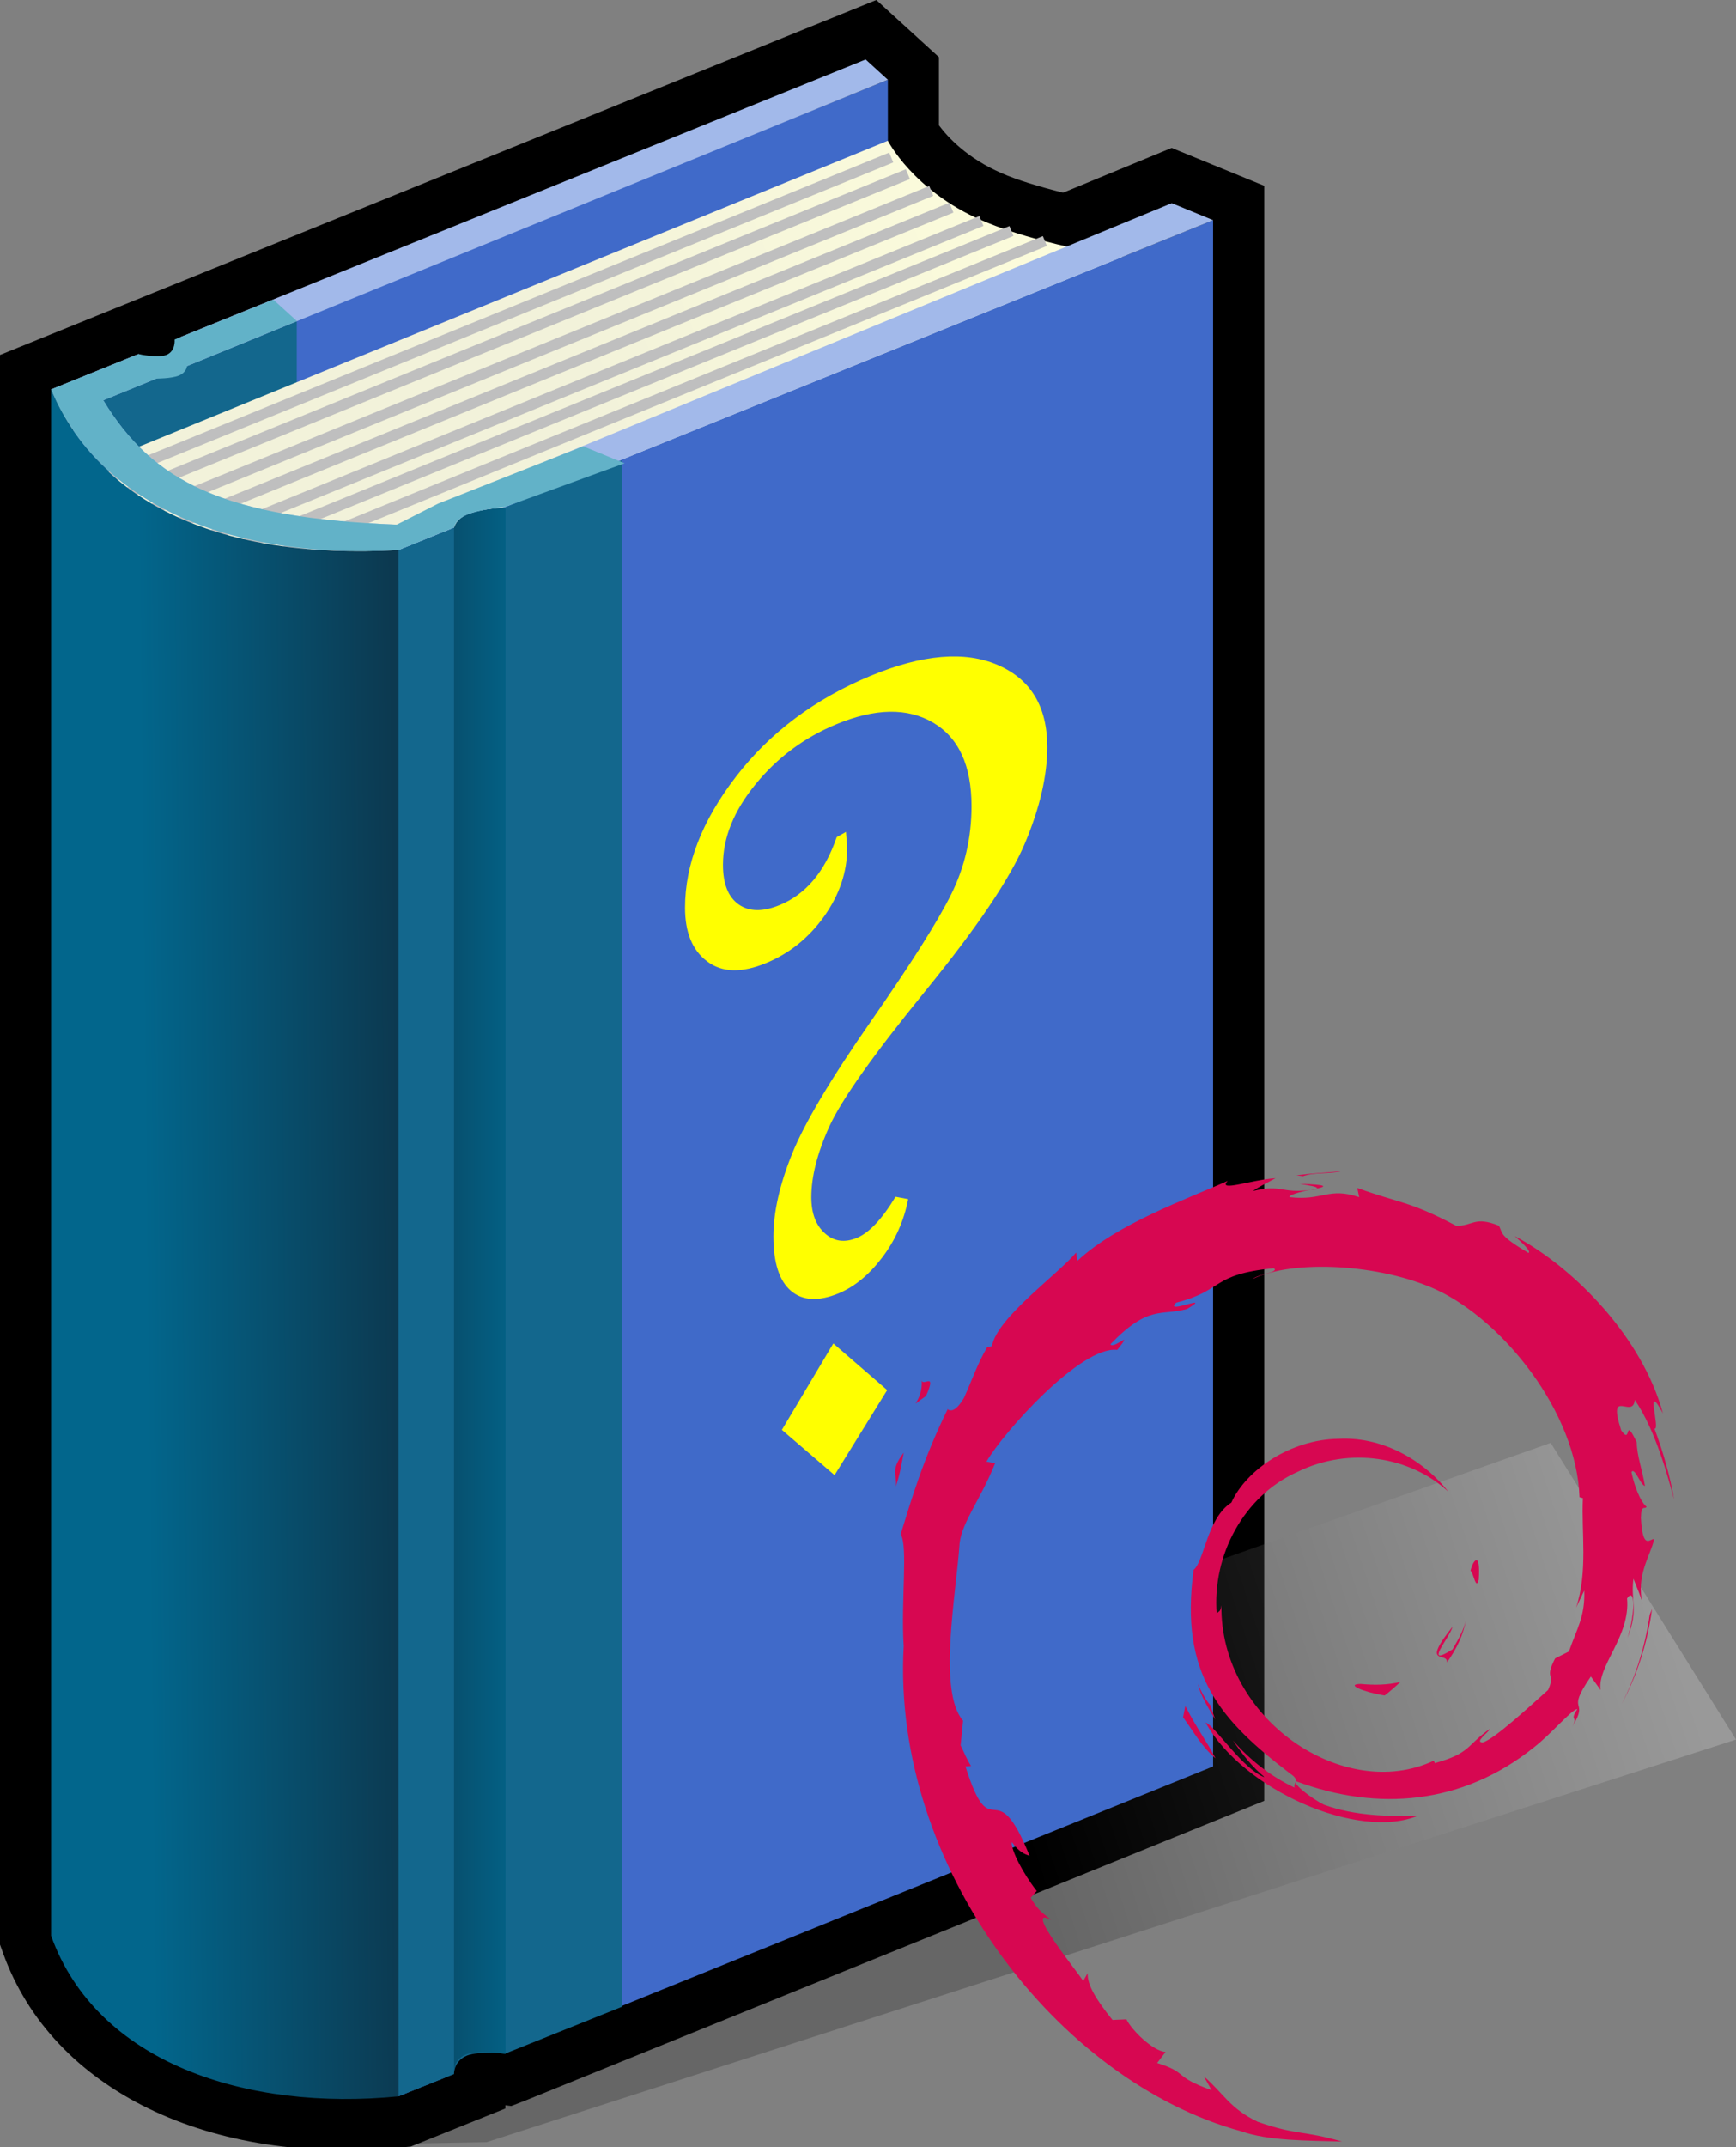 <?xml version="1.0" encoding="UTF-8" standalone="no"?>
<!-- Generator: Adobe Illustrator 10.0, SVG Export Plug-In . SVG Version: 3.0.0 Build 43)  -->

<svg
   xmlns:a="http://ns.adobe.com/AdobeSVGViewerExtensions/3.0/"
   xmlns:dc="http://purl.org/dc/elements/1.1/"
   xmlns:cc="http://creativecommons.org/ns#"
   xmlns:rdf="http://www.w3.org/1999/02/22-rdf-syntax-ns#"
   xmlns:svg="http://www.w3.org/2000/svg"
   xmlns="http://www.w3.org/2000/svg"
   xmlns:sodipodi="http://sodipodi.sourceforge.net/DTD/sodipodi-0.dtd"
   xmlns:inkscape="http://www.inkscape.org/namespaces/inkscape"
   width="40.775"
   height="50.404"
   viewBox="0 0 40.775 50.404"
   overflow="visible"
   enable-background="new 0 0 40.775 50.404"
   xml:space="preserve"
   id="svg2"
   version="1.1"
   inkscape:version="0.91 r13725"
   sodipodi:docname="devhelp.svg"><rect x="0" y="0" width="40.775" height="50.404" fill="#808080" stroke="none"/><defs
     id="defs70"><inkscape:perspective
       id="perspective21"
       inkscape:persp3d-origin="50 : 40 : 1"
       inkscape:vp_z="100 : 60 : 1"
       inkscape:vp_y="0 : 1000 : 0"
       inkscape:vp_x="0 : 60 : 1"
       sodipodi:type="inkscape:persp3d" /><defs
       id="defs829" /></defs><sodipodi:namedview
     pagecolor="#ffffff"
     bordercolor="#666666"
     borderopacity="1"
     objecttolerance="10"
     gridtolerance="10"
     guidetolerance="10"
     inkscape:pageopacity="0"
     inkscape:pageshadow="2"
     inkscape:window-width="770"
     inkscape:window-height="508"
     id="namedview68"
     showgrid="false"
     inkscape:zoom="4.6821681"
     inkscape:cx="20.387501"
     inkscape:cy="25.202"
     inkscape:window-x="578"
     inkscape:window-y="53"
     inkscape:window-maximized="0"
     inkscape:current-layer="svg2" /><g
     id="Layer_1"
     stroke="#000000"><g
       id="Layer_1_2_"><path
         stroke="none"
         d="M19.882,0.284L0,8.332v37.316l0.071,0.196c1.155,3.219,4.848,5.009,9.407,4.56l0.171-0.017l2.221-0.892     c0,0,0-0.063,0-0.076c0.068,0.009,0.138,0.017,0.138,0.017l0.317-0.122l17.369-7.041V4.361L27.52,3.472     c0,0-2.015,0.831-2.551,1.051C24.401,4.38,23.9,4.229,23.523,4.064c-0.817-0.355-1.266-0.85-1.469-1.122c0-0.404,0-1.601,0-1.601     L20.583,0L19.882,0.284z"
         id="path8" /><path
         fill="#406AC9"
         stroke="none"
         d="M1.721,45.915l19.133-7.745V1.872L1.721,9.616V45.915z"
         id="path10" /><path
         fill="#13678D"
         stroke="none"
         d="M1.721,45.915l5.25-2.104V7.512l-5.25,2.104V45.915z"
         id="path12" /><linearGradient
         id="XMLID_1_"
         gradientUnits="userSpaceOnUse"
         x1="-206.607"
         y1="369.654"
         x2="-221.779"
         y2="364.68"
         gradientTransform="matrix(1 0 0 -1 245.531 406.899)"><stop
           offset="0"
           style="stop-color:#FFFFFF"
           id="stop15" /><stop
           offset="1"
           style="stop-color:#000000"
           id="stop17" /></linearGradient><path
         a:adobe-blending-mode="multiply"
         opacity="0.2"
         fill="url(#XMLID_1_)"
         stroke="none"
         d="M8.863,50.33l2.564-0.045     l29.348-9.451l-4.353-6.964l-10.197,3.606L8.863,50.33z"
         id="path19" /><linearGradient
         id="XMLID_2_"
         gradientUnits="userSpaceOnUse"
         x1="-218.064"
         y1="403.439"
         x2="-231.804"
         y2="397.88"
         gradientTransform="matrix(1 0 0 -1 245.531 406.899)"><stop
           offset="0"
           style="stop-color:#FFFFDC"
           id="stop22" /><stop
           offset="1"
           style="stop-color:#F2F2DA"
           id="stop24" /></linearGradient><path
         fill="url(#XMLID_2_)"
         stroke="none"
         d="M23.044,5.166c1.733,0.753,4.478,1.036,4.478,1.036L9.093,13.727     c-4.075-0.158-5.508-0.993-6.668-2.898l18.429-7.525C20.854,3.304,21.45,4.472,23.044,5.166z"
         id="path26" /><path
         fill="none"
         stroke="#BFBFBF"
         stroke-width="0.25"
         d="M2.504,11.221l18.429-7.524"
         id="path28" /><path
         fill="#406AC9"
         stroke="none"
         d="M9.36,49.209l1.103-0.446l0.431-0.778l1.221,0.11l16.378-6.63V5.167L9.36,12.911V49.209z"
         id="path30" /><path
         fill="#13678D"
         stroke="none"
         d="M9.36,49.209l1.304-0.522c0,0-0.014-0.307,0.307-0.436     c0.279-0.111,0.899-0.047,0.899-0.047l2.74-1.099V10.807l-5.25,2.104L9.36,49.209z"
         id="path32" /><linearGradient
         id="XMLID_3_"
         gradientUnits="userSpaceOnUse"
         x1="-236.684"
         y1="376.598"
         x2="-233.166"
         y2="376.598"
         gradientTransform="matrix(1 0 0 -1 245.531 406.899)"><stop
           offset="0"
           style="stop-color:#0C3950"
           id="stop35" /><stop
           offset="1"
           style="stop-color:#02668C"
           id="stop37" /></linearGradient><path
         fill="url(#XMLID_3_)"
         stroke="none"
         d="M10.664,48.689c0,0-0.036-0.338,0.28-0.462c0.289-0.112,0.93-0.014,0.93-0.014     V11.915c0,0-0.561,0.021-0.879,0.146c-0.285,0.111-0.331,0.329-0.331,0.329V48.689z"
         id="path39" /><path
         fill="#A2B9EA"
         stroke="none"
         d="M27.522,4.769l-17.133,7.062L9.32,12.317c-4.076-0.158-5.734-1.015-6.895-2.92     l18.429-7.525l-0.522-0.476L4.234,7.913L4.039,8.59L3.251,8.31L1.2,9.141c1.014,2.458,3.819,4.011,8.161,3.771l1.3-0.526     c0,0,0.025-0.19,0.32-0.31c0.308-0.125,0.886-0.178,0.886-0.178l16.627-6.73"
         id="path41" /><g
         id="g43"><path
           fill="#FFFF00"
           stroke="none"
           d="M19.87,19.528l0.029,0.375c0,0.564-0.181,1.099-0.539,1.604      c-0.359,0.505-0.815,0.872-1.366,1.1c-0.571,0.236-1.031,0.225-1.38-0.036c-0.35-0.26-0.524-0.681-0.524-1.263      c0-1.016,0.399-2.042,1.198-3.079c0.799-1.036,1.854-1.825,3.167-2.368c1.213-0.501,2.207-0.585,2.981-0.251      c0.774,0.333,1.162,0.975,1.162,1.926c0,0.675-0.175,1.425-0.521,2.251c-0.347,0.827-1.129,1.988-2.347,3.481      c-1.218,1.494-1.969,2.554-2.251,3.176c-0.282,0.621-0.423,1.175-0.423,1.66c0,0.376,0.107,0.658,0.32,0.848      c0.213,0.19,0.463,0.225,0.751,0.105c0.288-0.119,0.59-0.439,0.907-0.964l0.297,0.056c-0.099,0.508-0.302,0.964-0.611,1.37      c-0.309,0.407-0.65,0.687-1.023,0.841c-0.472,0.194-0.844,0.175-1.119-0.059c-0.275-0.234-0.412-0.66-0.412-1.277      c0-0.566,0.145-1.21,0.436-1.933c0.291-0.722,0.908-1.76,1.853-3.116c0.944-1.355,1.575-2.352,1.89-2.989      c0.315-0.637,0.474-1.325,0.474-2.061c0-0.956-0.301-1.608-0.902-1.962c-0.602-0.353-1.36-0.341-2.276,0.039      c-0.749,0.31-1.379,0.778-1.891,1.403c-0.513,0.626-0.769,1.258-0.769,1.895c0,0.449,0.124,0.759,0.371,0.932      c0.247,0.172,0.569,0.175,0.965,0.012c0.612-0.253,1.058-0.784,1.335-1.593L19.87,19.528z M20.838,32.63l-1.236,1.997      l-1.237-1.063l1.208-2.028L20.838,32.63z"
           id="path45" /></g><path
         fill="none"
         stroke="#BFBFBF"
         stroke-width="0.25"
         d="M2.896,11.613l18.428-7.525"
         id="path47" /><path
         fill="none"
         stroke="#BFBFBF"
         stroke-width="0.25"
         d="M3.445,12.006l18.428-7.525"
         id="path49" /><path
         fill="none"
         stroke="#BFBFBF"
         stroke-width="0.25"
         d="M3.917,12.398l18.429-7.524"
         id="path51" /><path
         fill="none"
         stroke="#BFBFBF"
         stroke-width="0.25"
         d="M4.623,12.712l18.429-7.525"
         id="path53" /><path
         fill="none"
         stroke="#BFBFBF"
         stroke-width="0.25"
         d="M5.329,12.947l18.428-7.525"
         id="path55" /><path
         fill="none"
         stroke="#BFBFBF"
         stroke-width="0.25"
         d="M6.114,13.183l18.428-7.525"
         id="path57" /><linearGradient
         id="XMLID_4_"
         gradientUnits="userSpaceOnUse"
         x1="-234.76"
         y1="378.481"
         x2="-240.478"
         y2="378.753"
         gradientTransform="matrix(1.038 -0.024 -0.06 -0.962 275.751 387.473)"><stop
           offset="0"
           style="stop-color:#0C3950"
           id="stop60" /><stop
           offset="1"
           style="stop-color:#02668C"
           id="stop62" /></linearGradient><path
         fill="url(#XMLID_4_)"
         stroke="none"
         d="M1.2,45.439c1.073,2.988,4.594,4.122,8.161,3.771V12.911     c-4.163,0.24-7.028-1.073-8.161-3.771V45.439z"
         id="path64" /><path
         fill="#62B2C8"
         stroke="none"
         d="M13.699,10.477l-3.411,1.346L9.32,12.316c-4.076-0.158-5.734-1.015-6.895-2.92l1.246-0.509     c0,0,0.352,0.002,0.528-0.07c0.185-0.075,0.194-0.226,0.194-0.226l2.58-1.055L6.42,7.034L4.101,7.97c0,0,0.03,0.271-0.192,0.361     C3.708,8.411,3.252,8.312,3.252,8.312L1.2,9.141c1.014,2.458,3.819,4.011,8.161,3.771l1.3-0.526c0,0,0.025-0.19,0.32-0.31     c0.308-0.125,0.886-0.178,0.886-0.178l2.804-1.023L13.699,10.477z"
         id="path66" /></g></g><g
     id="Debian"
     style="fill:#d70751"
     transform="matrix(0.021,0,0,-0.021,-36.405,120.397)"><g
       id="GROUP_BEGIN_2"><path
         id="PATH_1"
         d="m 3255.5,3850.9 c -18,-0.2 3.4,-9.3 26.8,-12.9 6.5,5.1 12.4,10.2 17.6,15.2 -14.6,-3.6 -29.5,-3.7 -44.4,-2.3"
         inkscape:connector-curvature="0" /><path
         id="PATH_2"
         d="m 3351.9,3874.9 c 10.7,14.8 18.5,31 21.3,47.7 -2.4,-11.9 -8.9,-22.2 -15,-33.1 -33.6,-21.1 -3.2,12.6 0,25.4 -36.1,-45.5 -5,-27.3 -6.3,-40"
         inkscape:connector-curvature="0" /><path
         id="PATH_3"
         d="m 3387.5,3967.6 c 2.2,32.3 -6.4,22.1 -9.2,9.8 3.3,-1.8 6,-22.8 9.2,-9.8"
         inkscape:connector-curvature="0" /><path
         id="PATH_4"
         d="m 3187.3,4409.9 c 9.6,-1.7 20.8,-3.1 19.2,-5.3 10.5,2.3 12.8,4.4 -19.2,5.3"
         inkscape:connector-curvature="0" /><path
         id="PATH_5"
         d="m 3206.5,4404.6 -6.8,-1.5 6.3,0.6 0.5,0.9"
         inkscape:connector-curvature="0" /><path
         id="PATH_6"
         d="m 3505.5,3955.3 c 1.1,-29.1 -8.5,-43.1 -17.1,-68.1 l -15.5,-7.8 c -12.7,-24.6 1.2,-15.6 -7.9,-35.3 -19.8,-17.6 -60.2,-55.2 -73.1,-58.6 -9.5,0.2 6.4,11.1 8.4,15.4 -26.5,-18.2 -21.3,-27.4 -61.9,-38.5 l -1.2,2.7 c -100.2,-47.2 -239.3,46.2 -237.5,173.7 -1.1,-8.1 -3,-6.1 -5.3,-9.4 -5.1,65.6 30.3,131.5 90.1,158.4 58.5,28.9 127,17 168.9,-22 -23,30.1 -68.8,62.1 -123.1,59.1 -53.1,-0.8 -102.9,-34.6 -119.5,-71.3 -27.2,-17.2 -30.4,-66.1 -42.2,-75.1 -16,-117.3 30,-168.1 107.8,-227.7 12.3,-8.3 3.5,-9.5 5.1,-15.8 -25.8,12.1 -49.5,30.4 -69,52.8 10.4,-15.1 21.5,-29.9 35.9,-41.4 -24.4,8.3 -56.9,59.1 -66.4,61.2 42,-75.3 170.5,-132 237.8,-103.9 -31.2,-1.1 -70.7,-0.6 -105.7,12.3 -14.7,7.6 -34.7,23.2 -31.1,26.2 91.8,-34.3 186.7,-26 266.1,37.7 20.2,15.7 42.3,42.5 48.7,42.9 -9.6,-14.5 1.6,-7 -5.7,-19.7 20.1,32.5 -8.8,13.2 20.8,56.1 l 10.9,-15.1 c -4.1,27 33.5,59.7 29.6,102.4 8.7,13 9.7,-14.1 0.5,-44.1 12.7,33.3 3.4,38.7 6.6,66.1 3.5,-9.2 8.2,-19 10.5,-28.7 -8.2,32.1 8.5,54.1 12.7,72.8 -4.1,1.8 -12.8,-14.2 -14.8,23.8 0.3,16.5 4.6,8.6 6.3,12.7 -3.3,1.8 -11.8,14.5 -16.9,38.7 3.7,5.8 10,-14.7 15.1,-15.6 -3.3,19.3 -9,34 -9.2,48.8 -14.9,31.2 -5.3,-4.1 -17.4,13.4 -15.8,49.5 13.2,11.5 15.2,34 24,-34.9 37.7,-88.8 44,-111.2 -4.8,27.2 -12.5,53.7 -22,79.2 7.3,-3.1 -11.8,56.1 9.5,16.9 -22.7,83.5 -97.2,161.6 -165.7,198.2 8.4,-7.7 19,-17.3 15.2,-18.8 -34.1,20.3 -28.1,21.9 -33,30.4 -27.7,11.3 -29.5,-0.9 -47.9,0 -52.3,27.7 -62.4,24.8 -110.5,42.2 l 2.2,-10.3 c -34.7,11.6 -40.4,-4.3 -77.9,0 -2.2,1.8 12,6.4 23.8,8.1 -33.5,-4.4 -31.9,6.7 -64.7,-1.2 8.1,5.7 16.6,9.5 25.2,14.3 -27.3,-1.7 -65.2,-15.9 -53.5,-3 -44.5,-19.9 -123.7,-47.8 -168.1,-89.4 l -1.4,9.3 c -20.4,-24.4 -88.7,-72.9 -94.2,-104.6 l -5.4,-1.3 c -10.6,-17.9 -17.5,-38.2 -25.9,-56.6 -13.8,-23.7 -20.3,-9.1 -18.3,-12.8 -27.2,-55.3 -40.8,-101.7 -52.5,-139.7 8.4,-12.5 0.2,-75 3.4,-125 -13.7,-247 173.4,-486.9 377.8,-542.3 30,-10.7 74.6,-10.3 112.5,-11.4 -44.8,12.8 -50.5,6.8 -94.1,22 -31.4,14.8 -38.3,31.7 -60.6,51 l 8.8,-15.6 c -43.6,15.5 -25.4,19.2 -60.9,30.4 l 9.4,12.3 c -14.1,1.1 -37.4,23.8 -43.8,36.5 l -15.5,-0.7 c -18.6,23 -28.5,39.5 -27.8,52.4 l -5,-8.9 c -5.7,9.7 -68.4,86 -35.9,68.3 -6,5.5 -14,9 -22.8,24.8 l 6.7,7.6 c -15.7,20.1 -28.9,46 -27.9,54.6 8.4,-11.3 14.2,-13.4 19.9,-15.3 -39.5,98.1 -41.8,5.4 -71.7,99.9 l 6.3,0.5 c -4.9,7.3 -7.8,15.3 -11.7,23.1 l 2.7,27.5 c -28.4,32.9 -7.9,140 -3.8,198.7 2.9,23.9 23.8,49.3 39.7,89.2 l -9.7,1.7 c 18.5,32.3 105.9,129.9 146.3,124.9 19.6,24.6 -3.9,0.1 -7.7,6.3 43,44.5 56.5,31.4 85.6,39.4 31.3,18.6 -26.9,-7.2 -12,7.1 54.1,13.8 38.3,31.5 109,38.5 7.4,-4.3 -17.3,-6.6 -23.5,-12.1 45.1,22.1 142.7,17.1 206.1,-12.2 73.6,-34.4 156.3,-136.1 159.5,-231.7 l 3.8,-1 c -1.9,-38 5.8,-82 -7.6,-122.4 l 9.1,19.1"
         inkscape:connector-curvature="0" /><path
         id="PATH_7"
         d="m 3059.3,3826.2 -2.5,-12.6 c 11.8,-16 21.2,-33.4 36.3,-45.9 -10.9,21.1 -18.9,29.9 -33.8,58.5"
         inkscape:connector-curvature="0" /><path
         id="PATH_8"
         d="m 3087.2,3827.3 c -6.2,6.9 -9.9,15.3 -14,23.5 3.9,-14.5 12,-27 19.6,-39.8 l -5.6,16.3"
         inkscape:connector-curvature="0" /><path
         id="PATH_9"
         d="m 3581.3,3934.7 -2.6,-6.6 c -4.9,-34.4 -15.3,-68.4 -31.4,-99.9 17.7,33.2 29.2,69.6 34,106.5"
         inkscape:connector-curvature="0" /><path
         id="PATH_10"
         d="m 3190.9,4418.5 c 12.1,4.4 29.8,2.4 42.7,5.4 -16.8,-1.4 -33.5,-2.3 -50,-4.4 l 7.3,-1"
         inkscape:connector-curvature="0" /><path
         id="PATH_11"
         d="m 2764.3,4191.7 c 2.8,-25.9 -19.5,-36 5,-18.9 13.1,29.5 -5.2,8.1 -5,18.9"
         inkscape:connector-curvature="0" /><path
         id="PATH_12"
         d="m 2735.6,4071.7 c 5.6,17.3 6.6,27.7 8.8,37.7 -15.6,-19.9 -7.2,-24.2 -8.8,-37.7"
         inkscape:connector-curvature="0" /></g></g></svg>